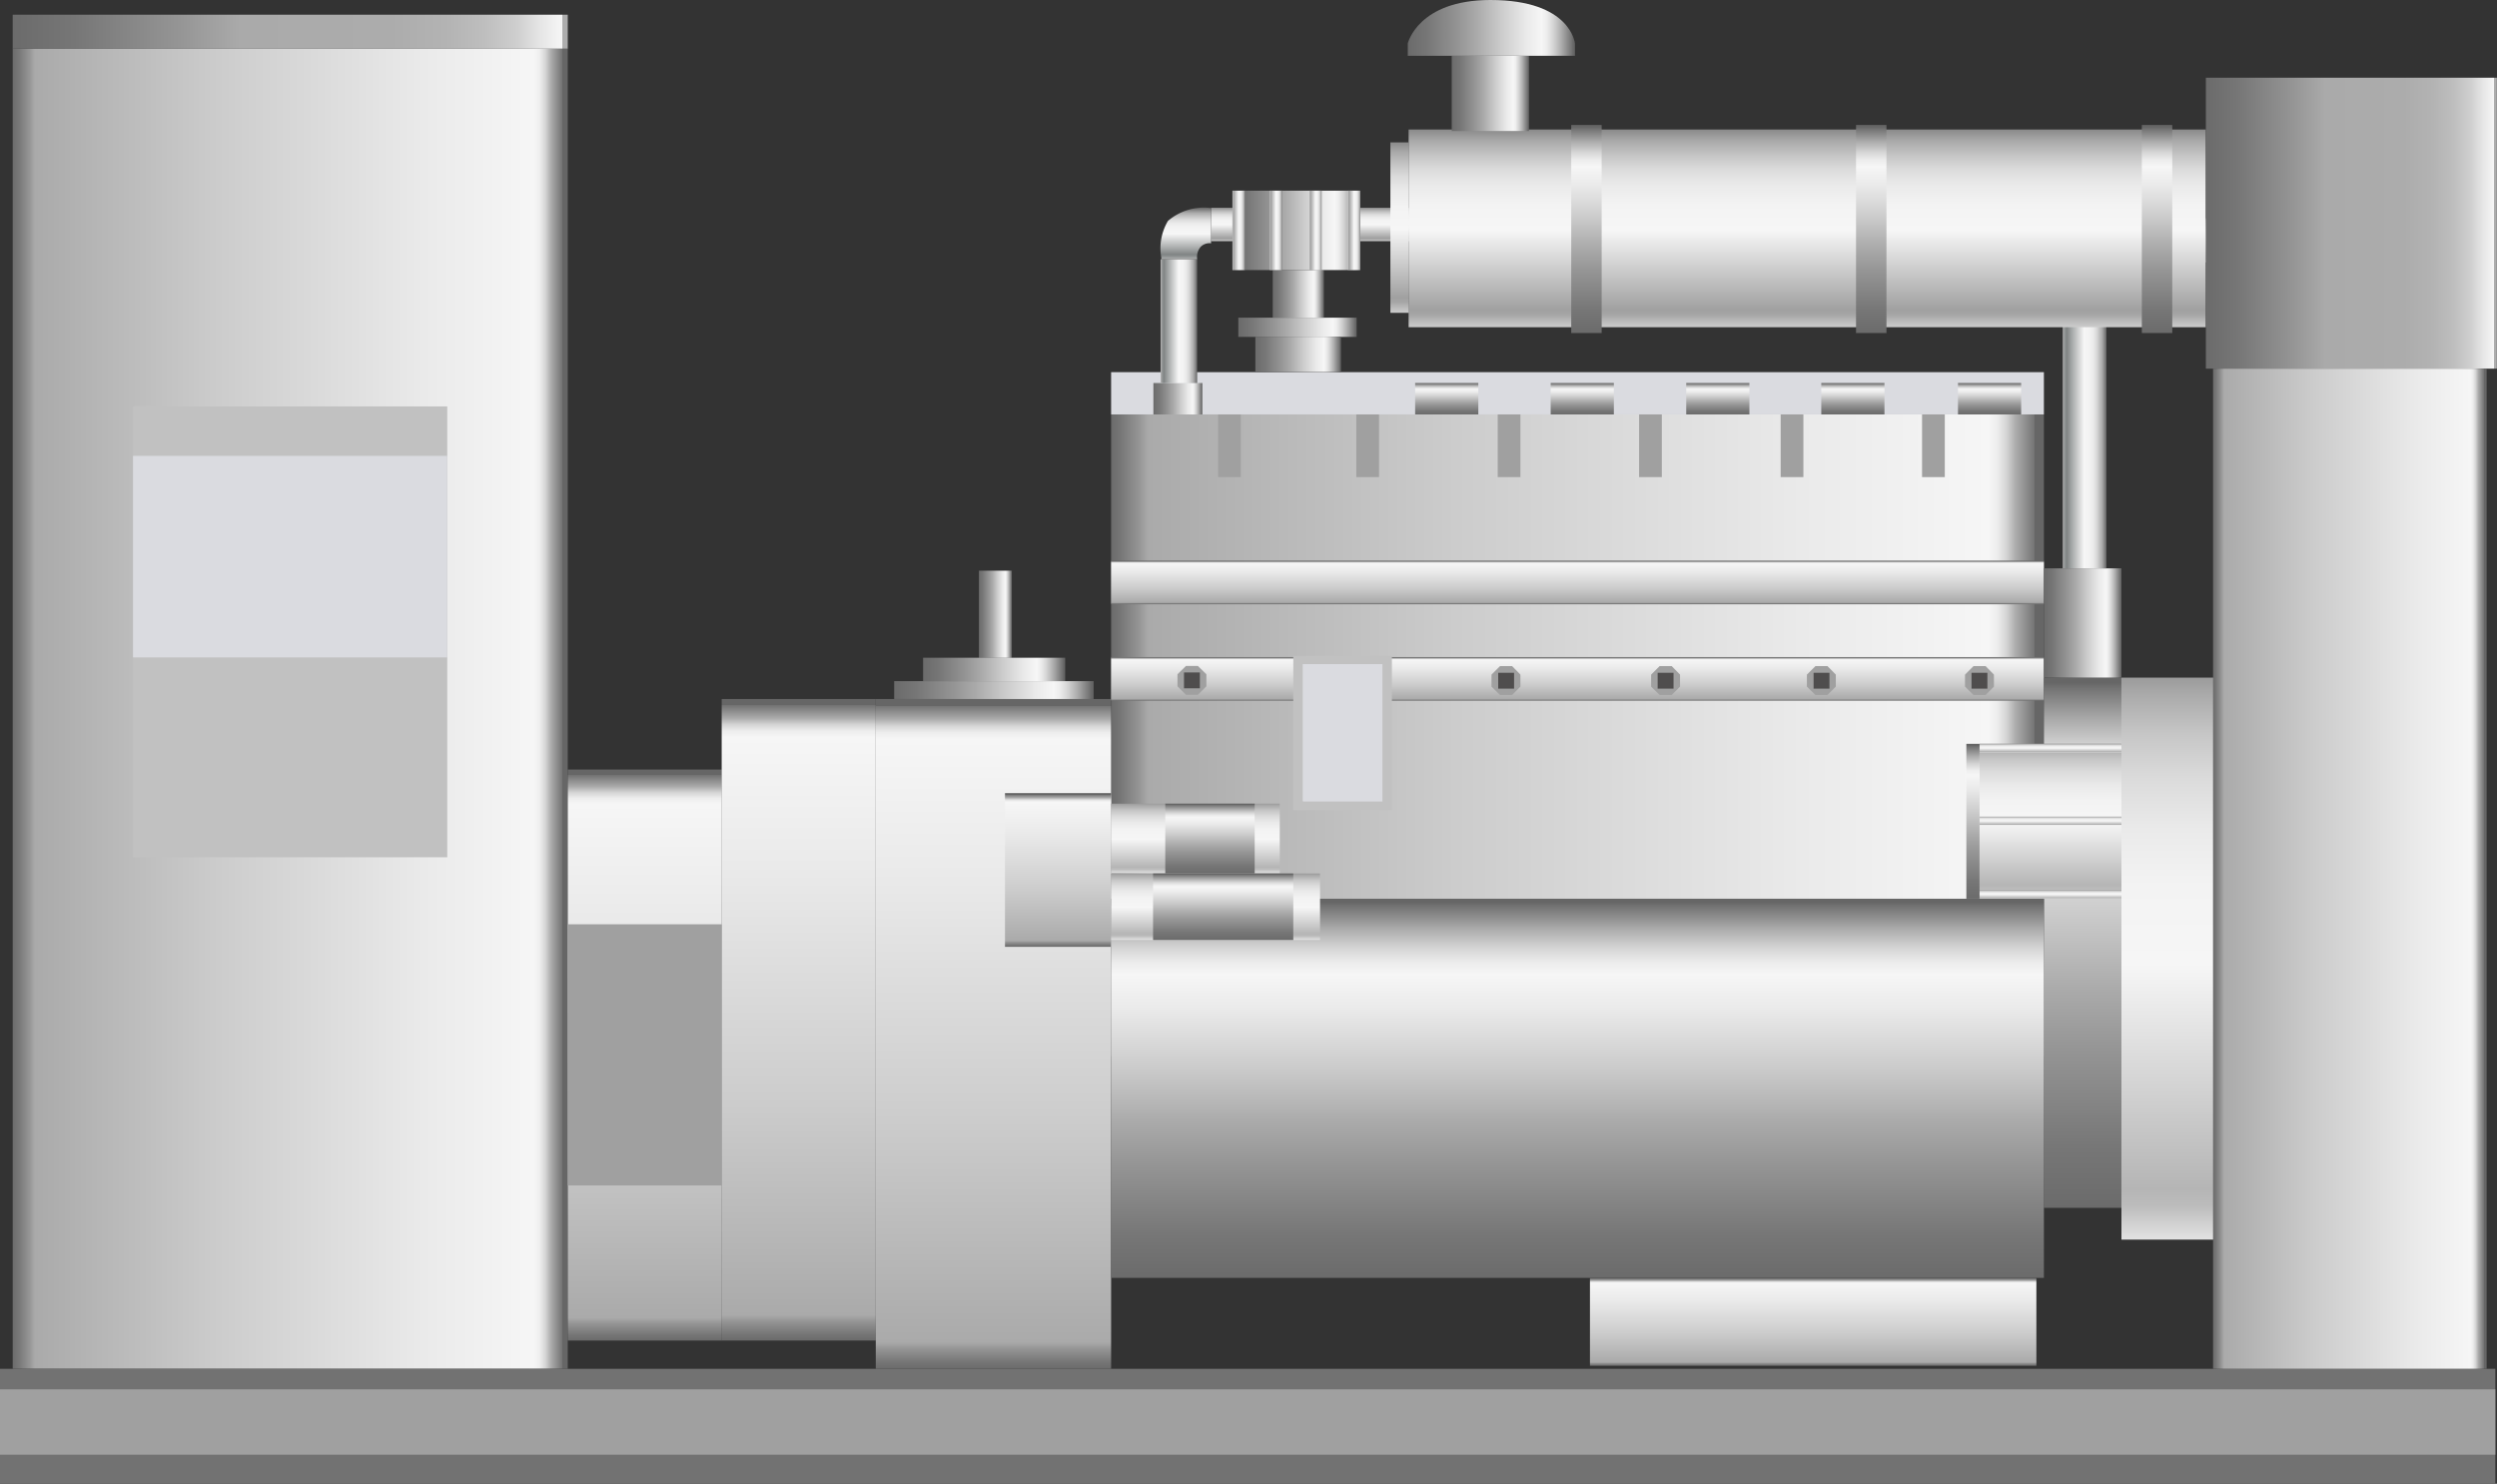 <svg xmlns="http://www.w3.org/2000/svg" xmlns:xlink="http://www.w3.org/1999/xlink" viewBox="0 0 149.4 88.79"><rect x="0" y="0" width="149.4" height="88.79" fill="#333333" stroke="none"/><defs><style>.cls-1{fill:url(#未命名的渐变_74);}.cls-2{fill:url(#未命名的渐变_74-2);}.cls-3{fill:url(#未命名的渐变_74-3);}.cls-4{fill:url(#未命名的渐变_74-4);}.cls-5{fill:#dadbe0;}.cls-6{fill:url(#未命名的渐变_74-5);}.cls-7{fill:#c1c1c1;}.cls-8{fill:url(#未命名的渐变_85);}.cls-9{fill:url(#未命名的渐变_74-6);}.cls-10{fill:url(#未命名的渐变_74-7);}.cls-11{fill:url(#未命名的渐变_74-8);}.cls-12{fill:url(#未命名的渐变_74-9);}.cls-13{fill:url(#未命名的渐变_67);}.cls-14{fill:#a0a0a0;}.cls-15{fill:#727272;}.cls-16{fill:url(#未命名的渐变_105);}.cls-17{fill:url(#未命名的渐变_105-2);}.cls-18{fill:url(#未命名的渐变_67-2);}.cls-19{fill:url(#未命名的渐变_67-3);}.cls-20{fill:url(#未命名的渐变_67-4);}.cls-21{fill:url(#未命名的渐变_67-5);}.cls-22{fill:url(#未命名的渐变_67-6);}.cls-23{fill:url(#未命名的渐变_67-7);}.cls-24{fill:url(#未命名的渐变_67-8);}.cls-25{fill:url(#未命名的渐变_67-9);}.cls-26{fill:url(#未命名的渐变_67-10);}.cls-27{fill:url(#未命名的渐变_67-11);}.cls-28{fill:url(#未命名的渐变_105-3);}.cls-29{fill:url(#未命名的渐变_105-4);}.cls-30{fill:url(#未命名的渐变_105-5);}.cls-31{fill:url(#未命名的渐变_105-6);}.cls-32{fill:url(#未命名的渐变_67-12);}.cls-33{fill:url(#未命名的渐变_105-7);}.cls-34{fill:url(#未命名的渐变_67-13);}.cls-35{fill:url(#未命名的渐变_67-14);}.cls-36{fill:url(#未命名的渐变_67-15);}.cls-37{fill:url(#未命名的渐变_67-16);}.cls-38{fill:url(#未命名的渐变_67-17);}.cls-39{fill:url(#未命名的渐变_67-18);}.cls-40{fill:#4f4d4d;}.cls-41{fill:url(#未命名的渐变_143);}.cls-42{fill:url(#未命名的渐变_143-2);}.cls-43{fill:url(#未命名的渐变_79);}.cls-44{fill:url(#未命名的渐变_79-2);}.cls-45{fill:url(#未命名的渐变_143-3);}.cls-46{fill:url(#未命名的渐变_143-4);}.cls-47{fill:url(#未命名的渐变_67-19);}.cls-48{fill:url(#未命名的渐变_79-3);}.cls-49{fill:url(#未命名的渐变_79-4);}.cls-50{fill:url(#未命名的渐变_79-5);}.cls-51{fill:url(#未命名的渐变_67-20);}.cls-52{fill:url(#未命名的渐变_67-21);}.cls-53{fill:url(#未命名的渐变_67-22);}.cls-54{fill:url(#未命名的渐变_67-23);}.cls-55{fill:url(#未命名的渐变_67-24);}.cls-56{fill:url(#未命名的渐变_85-2);}.cls-57{fill:url(#未命名的渐变_74-10);}.cls-58{fill:url(#未命名的渐变_79-6);}.cls-59{fill:url(#未命名的渐变_79-7);}.cls-60{fill:url(#未命名的渐变_79-8);}</style><linearGradient id="未命名的渐变_74" x1="0.76" y1="42.41" x2="33.97" y2="42.41" gradientUnits="userSpaceOnUse"><stop offset="0" stop-color="#6b6b6b"/><stop offset="0.01" stop-color="#767676"/><stop offset="0.03" stop-color="#959595"/><stop offset="0.04" stop-color="#aaa"/><stop offset="0.37" stop-color="#ccc"/><stop offset="0.74" stop-color="#eaeaea"/><stop offset="0.94" stop-color="#f6f6f6"/><stop offset="0.95" stop-color="#ededed"/><stop offset="0.96" stop-color="#d4d4d4"/><stop offset="0.97" stop-color="#ababab"/><stop offset="0.99" stop-color="#737373"/><stop offset="0.99" stop-color="#666"/></linearGradient><linearGradient id="未命名的渐变_74-2" x1="38.57" y1="80.22" x2="38.57" y2="46.05" xlink:href="#未命名的渐变_74"/><linearGradient id="未命名的渐变_74-3" x1="47.79" y1="80.22" x2="47.79" y2="41.83" xlink:href="#未命名的渐变_74"/><linearGradient id="未命名的渐变_74-4" x1="66.48" y1="43.99" x2="122.29" y2="43.99" xlink:href="#未命名的渐变_74"/><linearGradient id="未命名的渐变_74-5" x1="59.44" y1="81.91" x2="59.44" y2="41.83" xlink:href="#未命名的渐变_74"/><linearGradient id="未命名的渐变_85" x1="0.76" y1="1.89" x2="33.97" y2="1.89" gradientUnits="userSpaceOnUse"><stop offset="0" stop-color="#6b6b6b"/><stop offset="0.11" stop-color="#767676"/><stop offset="0.3" stop-color="#959595"/><stop offset="0.41" stop-color="#aaa"/><stop offset="0.68" stop-color="#acacac"/><stop offset="0.78" stop-color="#b3b3b3"/><stop offset="0.85" stop-color="#bebebe"/><stop offset="0.91" stop-color="#cfcfcf"/><stop offset="0.95" stop-color="#e5e5e5"/><stop offset="0.99" stop-color="#f6f6f6"/><stop offset="0.99" stop-color="#ededed"/><stop offset="0.99" stop-color="#d4d4d4"/><stop offset="0.99" stop-color="#adadad"/></linearGradient><linearGradient id="未命名的渐变_74-6" x1="63.31" y1="56.66" x2="63.31" y2="47.46" xlink:href="#未命名的渐变_74"/><linearGradient id="未命名的渐变_74-7" x1="94.39" y1="41.94" x2="94.39" y2="39.32" xlink:href="#未命名的渐变_74"/><linearGradient id="未命名的渐变_74-8" x1="94.39" y1="36.16" x2="94.39" y2="33.55" xlink:href="#未命名的渐变_74"/><linearGradient id="未命名的渐变_74-9" x1="108.49" y1="81.73" x2="108.49" y2="76.47" xlink:href="#未命名的渐变_74"/><linearGradient id="未命名的渐变_67" x1="124.61" y1="72.29" x2="124.61" y2="40.55" gradientUnits="userSpaceOnUse"><stop offset="0" stop-color="#6b6b6b"/><stop offset="0.11" stop-color="#767676"/><stop offset="0.3" stop-color="#959595"/><stop offset="0.41" stop-color="#aaa"/><stop offset="0.56" stop-color="#ccc"/><stop offset="0.71" stop-color="#eaeaea"/><stop offset="0.8" stop-color="#f6f6f6"/><stop offset="0.83" stop-color="#ededed"/><stop offset="0.87" stop-color="#d4d4d4"/><stop offset="0.92" stop-color="#ababab"/><stop offset="0.98" stop-color="#737373"/><stop offset="0.99" stop-color="#666"/></linearGradient><linearGradient id="未命名的渐变_105" x1="122.68" y1="53.78" x2="122.68" y2="44.51" gradientUnits="userSpaceOnUse"><stop offset="0" stop-color="#e2e2e2"/><stop offset="0.03" stop-color="#d0d0d0"/><stop offset="0.06" stop-color="#bcbcbc"/><stop offset="0.09" stop-color="#b5b5b5"/><stop offset="0.49" stop-color="#f6f6f6"/><stop offset="0.63" stop-color="#f3f3f3"/><stop offset="0.73" stop-color="#eaeaea"/><stop offset="0.82" stop-color="#dbdbdb"/><stop offset="0.9" stop-color="#c6c6c6"/><stop offset="0.97" stop-color="#aaa"/><stop offset="1" stop-color="#9b9b9b"/></linearGradient><linearGradient id="未命名的渐变_105-2" x1="129.68" y1="74.19" x2="129.68" y2="40.55" xlink:href="#未命名的渐变_105"/><linearGradient id="未命名的渐变_67-2" x1="58.57" y1="36.76" x2="60.54" y2="36.76" xlink:href="#未命名的渐变_67"/><linearGradient id="未命名的渐变_67-3" x1="86.55" y1="24.8" x2="86.55" y2="22.92" xlink:href="#未命名的渐变_67"/><linearGradient id="未命名的渐变_67-4" x1="74.09" y1="19.58" x2="81.17" y2="19.58" xlink:href="#未命名的渐变_67"/><linearGradient id="未命名的渐变_67-5" x1="75.11" y1="21.21" x2="80.23" y2="21.21" xlink:href="#未命名的渐变_67"/><linearGradient id="未命名的渐变_67-6" x1="76.15" y1="17.58" x2="79.21" y2="17.58" xlink:href="#未命名的渐变_67"/><linearGradient id="未命名的渐变_67-7" x1="69.01" y1="23.86" x2="71.94" y2="23.86" xlink:href="#未命名的渐变_67"/><linearGradient id="未命名的渐变_67-8" x1="94.67" y1="24.8" x2="94.67" y2="22.92" xlink:href="#未命名的渐变_67"/><linearGradient id="未命名的渐变_67-9" x1="102.78" y1="24.8" x2="102.78" y2="22.92" xlink:href="#未命名的渐变_67"/><linearGradient id="未命名的渐变_67-10" x1="110.86" y1="24.8" x2="110.86" y2="22.92" xlink:href="#未命名的渐变_67"/><linearGradient id="未命名的渐变_67-11" x1="119.04" y1="24.8" x2="119.04" y2="22.92" xlink:href="#未命名的渐变_67"/><linearGradient id="未命名的渐变_105-3" x1="71.53" y1="52.27" x2="71.53" y2="48.09" xlink:href="#未命名的渐变_105"/><linearGradient id="未命名的渐变_105-4" x1="122.68" y1="49.38" x2="122.68" y2="48.87" xlink:href="#未命名的渐变_105"/><linearGradient id="未命名的渐变_105-5" x1="122.68" y1="45.02" x2="122.68" y2="44.51" xlink:href="#未命名的渐变_105"/><linearGradient id="未命名的渐变_105-6" x1="122.68" y1="53.78" x2="122.68" y2="53.27" xlink:href="#未命名的渐变_105"/><linearGradient id="未命名的渐变_67-12" x1="94.39" y1="76.47" x2="94.39" y2="53.78" xlink:href="#未命名的渐变_67"/><linearGradient id="未命名的渐变_105-7" x1="72.73" y1="56.25" x2="72.73" y2="52.27" xlink:href="#未命名的渐变_105"/><linearGradient id="未命名的渐变_67-13" x1="72.39" y1="52.27" x2="72.39" y2="48.09" xlink:href="#未命名的渐变_67"/><linearGradient id="未命名的渐变_67-14" x1="118.04" y1="53.78" x2="118.04" y2="44.51" xlink:href="#未命名的渐变_67"/><linearGradient id="未命名的渐变_67-15" x1="122.29" y1="37.28" x2="126.93" y2="37.28" xlink:href="#未命名的渐变_67"/><linearGradient id="未命名的渐变_67-16" x1="73.18" y1="56.25" x2="73.18" y2="52.27" xlink:href="#未命名的渐变_67"/><linearGradient id="未命名的渐变_67-17" x1="55.23" y1="40.06" x2="63.72" y2="40.06" xlink:href="#未命名的渐变_67"/><linearGradient id="未命名的渐变_67-18" x1="53.5" y1="41.3" x2="65.43" y2="41.3" xlink:href="#未命名的渐变_67"/><linearGradient id="未命名的渐变_143" x1="69.44" y1="19.22" x2="71.63" y2="19.22" gradientUnits="userSpaceOnUse"><stop offset="0" stop-color="#b7b7b7"/><stop offset="0.03" stop-color="#9b9d9d"/><stop offset="0.07" stop-color="#878b8b"/><stop offset="0.09" stop-color="#808484"/><stop offset="0.2" stop-color="#a3a6a6"/><stop offset="0.49" stop-color="#f6f6f6"/><stop offset="0.61" stop-color="#f3f3f3"/><stop offset="0.7" stop-color="#eaeaea"/><stop offset="0.77" stop-color="#dbdbdb"/><stop offset="0.83" stop-color="#c5c5c5"/><stop offset="0.9" stop-color="#aaa"/><stop offset="0.95" stop-color="#888"/><stop offset="1" stop-color="#666"/></linearGradient><linearGradient id="未命名的渐变_143-2" x1="123.42" y1="25.44" x2="126.03" y2="25.44" xlink:href="#未命名的渐变_143"/><linearGradient id="未命名的渐变_79" x1="-477.15" y1="-1003.97" x2="-476.1" y2="-1003.97" gradientTransform="matrix(0, -1.9, -1, 0, -907.79, -892.15)" gradientUnits="userSpaceOnUse"><stop offset="0" stop-color="#ccc"/><stop offset="0.03" stop-color="#bbb"/><stop offset="0.06" stop-color="#a7a7a7"/><stop offset="0.09" stop-color="#a0a0a0"/><stop offset="0.1" stop-color="#a3a3a3"/><stop offset="0.49" stop-color="#f6f6f6"/><stop offset="0.62" stop-color="#f3f3f3"/><stop offset="0.72" stop-color="#eaeaea"/><stop offset="0.8" stop-color="#dbdbdb"/><stop offset="0.87" stop-color="#c5c5c5"/><stop offset="0.94" stop-color="#aaa"/><stop offset="1" stop-color="#898989"/></linearGradient><linearGradient id="未命名的渐变_79-2" x1="-477.81" y1="-1037.31" x2="-476.43" y2="-1037.31" xlink:href="#未命名的渐变_79"/><linearGradient id="未命名的渐变_143-3" x1="70.95" y1="15.51" x2="70.95" y2="12.43" xlink:href="#未命名的渐变_143"/><linearGradient id="未命名的渐变_143-4" x1="125.2" y1="16.86" x2="125.2" y2="13.07" xlink:href="#未命名的渐变_143"/><linearGradient id="未命名的渐变_67-19" x1="73.74" y1="13.79" x2="81.39" y2="13.79" xlink:href="#未命名的渐变_67"/><linearGradient id="未命名的渐变_79-3" x1="73.74" y1="13.79" x2="74.48" y2="13.79" gradientTransform="matrix(1, 0, 0, 1, 0, 0)" xlink:href="#未命名的渐变_79"/><linearGradient id="未命名的渐变_79-4" x1="108.13" y1="19.58" x2="108.13" y2="7.75" gradientTransform="matrix(1, 0, 0, 1, 0, 0)" xlink:href="#未命名的渐变_79"/><linearGradient id="未命名的渐变_79-5" x1="83.73" y1="18.72" x2="83.73" y2="8.52" gradientTransform="matrix(1, 0, 0, 1, 0, 0)" xlink:href="#未命名的渐变_79"/><linearGradient id="未命名的渐变_67-20" x1="94.92" y1="19.93" x2="94.92" y2="7.48" xlink:href="#未命名的渐变_67"/><linearGradient id="未命名的渐变_67-21" x1="86.86" y1="5.59" x2="91.48" y2="5.59" xlink:href="#未命名的渐变_67"/><linearGradient id="未命名的渐变_67-22" x1="84.28" y1="1.67" x2="94.23" y2="1.67" xlink:href="#未命名的渐变_67"/><linearGradient id="未命名的渐变_67-23" x1="111.96" y1="19.93" x2="111.96" y2="7.48" xlink:href="#未命名的渐变_67"/><linearGradient id="未命名的渐变_67-24" x1="129.06" y1="19.93" x2="129.06" y2="7.48" xlink:href="#未命名的渐变_67"/><linearGradient id="未命名的渐变_85-2" x1="131.98" y1="13.36" x2="149.4" y2="13.36" xlink:href="#未命名的渐变_85"/><linearGradient id="未命名的渐变_74-10" x1="132.41" y1="51.99" x2="148.78" y2="51.99" xlink:href="#未命名的渐变_74"/><linearGradient id="未命名的渐变_79-6" x1="75.98" y1="13.79" x2="76.71" y2="13.79" gradientTransform="matrix(1, 0, 0, 1, 0, 0)" xlink:href="#未命名的渐变_79"/><linearGradient id="未命名的渐变_79-7" x1="78.34" y1="13.79" x2="79.08" y2="13.79" gradientTransform="matrix(1, 0, 0, 1, 0, 0)" xlink:href="#未命名的渐变_79"/><linearGradient id="未命名的渐变_79-8" x1="80.65" y1="13.79" x2="81.39" y2="13.79" gradientTransform="matrix(1, 0, 0, 1, 0, 0)" xlink:href="#未命名的渐变_79"/></defs><title>Cogeneration Unit（热电联产机组）</title><g id="图层_2" data-name="图层 2"><g id="图层_59" data-name="图层 59"><g id="Cogeneration_Unit_热电联产机组_" data-name="Cogeneration Unit（热电联产机组）"><rect class="cls-1" x="0.76" y="2.9" width="33.21" height="79.01"/><rect class="cls-2" x="33.97" y="46.05" width="9.22" height="34.17"/><rect class="cls-3" x="43.18" y="41.83" width="9.22" height="38.39"/><rect class="cls-4" x="66.48" y="24.8" width="55.81" height="38.39"/><rect class="cls-5" x="66.48" y="22.27" width="55.81" height="2.53"/><rect class="cls-6" x="52.4" y="41.83" width="14.08" height="40.08"/><rect class="cls-7" x="7.96" y="24.32" width="18.8" height="26.98"/><rect class="cls-8" x="0.76" y="0.88" width="33.21" height="2.03"/><rect class="cls-5" x="7.96" y="27.28" width="18.8" height="12.06"/><rect class="cls-9" x="60.13" y="47.46" width="6.35" height="9.2"/><rect class="cls-10" x="66.48" y="39.32" width="55.81" height="2.61"/><rect class="cls-11" x="66.48" y="33.55" width="55.81" height="2.61"/><rect class="cls-12" x="95.13" y="76.47" width="26.71" height="5.26"/><rect class="cls-13" x="122.29" y="40.55" width="4.64" height="31.73"/><rect class="cls-14" x="33.97" y="55.31" width="9.22" height="15.63"/><rect class="cls-15" y="81.91" width="149.3" height="6.88"/><rect class="cls-14" y="83.14" width="149.3" height="3.91"/><rect class="cls-16" x="118.44" y="44.51" width="8.49" height="9.27"/><rect class="cls-17" x="126.93" y="40.55" width="5.5" height="33.63"/><rect class="cls-18" x="58.57" y="34.15" width="1.97" height="5.22"/><rect class="cls-19" x="84.67" y="22.92" width="3.78" height="1.88"/><rect class="cls-20" x="74.09" y="19.01" width="7.08" height="1.15"/><rect class="cls-21" x="75.11" y="20.15" width="5.12" height="2.11"/><rect class="cls-22" x="76.15" y="16.16" width="3.06" height="2.85"/><rect class="cls-23" x="69.01" y="22.92" width="2.93" height="1.88"/><rect class="cls-24" x="92.78" y="22.92" width="3.78" height="1.88"/><rect class="cls-25" x="100.89" y="22.92" width="3.78" height="1.88"/><rect class="cls-26" x="108.97" y="22.92" width="3.78" height="1.88"/><rect class="cls-27" x="117.15" y="22.92" width="3.78" height="1.88"/><rect class="cls-7" x="77.38" y="39.25" width="5.9" height="9.23"/><rect class="cls-28" x="66.48" y="48.09" width="10.09" height="4.18"/><rect class="cls-5" x="77.96" y="39.74" width="4.75" height="8.21"/><rect class="cls-5" x="77.96" y="39.74" width="4.75" height="8.21"/><rect class="cls-14" x="72.88" y="24.8" width="1.36" height="3.75"/><rect class="cls-14" x="81.15" y="24.8" width="1.36" height="3.75"/><rect class="cls-14" x="89.61" y="24.8" width="1.36" height="3.75"/><rect class="cls-14" x="98.07" y="24.8" width="1.36" height="3.75"/><rect class="cls-14" x="106.54" y="24.8" width="1.36" height="3.75"/><rect class="cls-14" x="115" y="24.8" width="1.36" height="3.75"/><rect class="cls-29" x="118.44" y="48.87" width="8.49" height="0.51"/><rect class="cls-30" x="118.44" y="44.51" width="8.49" height="0.51"/><rect class="cls-31" x="118.44" y="53.27" width="8.49" height="0.51"/><rect class="cls-32" x="66.48" y="53.78" width="55.81" height="22.69"/><rect class="cls-33" x="66.48" y="52.27" width="12.5" height="3.98"/><rect class="cls-34" x="69.72" y="48.09" width="5.35" height="4.18"/><rect class="cls-35" x="117.65" y="44.51" width="0.79" height="9.27"/><rect class="cls-36" x="122.29" y="34.01" width="4.64" height="6.54"/><rect class="cls-37" x="68.99" y="52.27" width="8.39" height="3.98"/><rect class="cls-38" x="55.23" y="39.36" width="8.5" height="1.4"/><rect class="cls-39" x="53.5" y="40.76" width="11.93" height="1.07"/><polygon class="cls-14" points="71.67 39.85 70.96 39.85 70.45 40.35 70.45 41.07 70.96 41.58 71.67 41.58 72.18 41.07 72.18 40.35 71.67 39.85"/><rect class="cls-40" x="70.84" y="40.24" width="0.95" height="0.95"/><polygon class="cls-14" points="90.47 39.86 89.75 39.86 89.24 40.37 89.24 41.09 89.75 41.59 90.47 41.59 90.97 41.09 90.97 40.37 90.47 39.86"/><rect class="cls-40" x="89.64" y="40.26" width="0.95" height="0.95"/><polygon class="cls-14" points="100.02 39.86 99.3 39.86 98.79 40.37 98.79 41.09 99.3 41.59 100.02 41.59 100.52 41.09 100.52 40.37 100.02 39.86"/><rect class="cls-40" x="99.18" y="40.26" width="0.95" height="0.95"/><polygon class="cls-14" points="109.34 39.86 108.62 39.86 108.11 40.37 108.11 41.09 108.62 41.59 109.34 41.59 109.84 41.09 109.84 40.37 109.34 39.86"/><rect class="cls-40" x="108.51" y="40.26" width="0.95" height="0.95"/><polygon class="cls-14" points="118.8 39.86 118.08 39.86 117.57 40.37 117.57 41.09 118.08 41.59 118.8 41.59 119.3 41.09 119.3 40.37 118.8 39.86"/><rect class="cls-40" x="117.96" y="40.26" width="0.95" height="0.95"/><rect class="cls-41" x="69.44" y="15.51" width="2.19" height="7.41"/><rect class="cls-42" x="123.42" y="16.86" width="2.61" height="17.15"/><rect class="cls-43" x="72.46" y="12.43" width="47.43" height="2"/><rect class="cls-44" x="127.06" y="13.07" width="4.93" height="2.63"/><path class="cls-45" d="M72.46,14.56V12.45a3.3,3.3,0,0,0-2.58.77,3.21,3.21,0,0,0-.38,2.29h2.13a.93.93,0,0,1,.21-.74A.74.74,0,0,1,72.46,14.56Z"/><path class="cls-46" d="M127.06,15.69v-2.6s-2.15-.26-3.19.95c-.81.94-.46,2.82-.46,2.82H126a1.2,1.2,0,0,1,.26-.92A.91.91,0,0,1,127.06,15.69Z"/><rect class="cls-47" x="73.74" y="11.41" width="7.65" height="4.75"/><rect class="cls-48" x="73.74" y="11.41" width="0.74" height="4.75"/><rect class="cls-49" x="84.28" y="7.75" width="47.7" height="11.83"/><rect class="cls-50" x="83.19" y="8.52" width="1.1" height="10.2"/><rect class="cls-51" x="94.01" y="7.48" width="1.82" height="12.45"/><rect class="cls-52" x="86.86" y="3.34" width="4.62" height="4.5"/><path class="cls-53" d="M94.23,3.34h-10V2.6S84.84,0,89.17,0C94,0,94.23,2.6,94.23,2.6Z"/><rect class="cls-54" x="111.05" y="7.48" width="1.82" height="12.45"/><rect class="cls-55" x="128.15" y="7.48" width="1.82" height="12.45"/><rect class="cls-56" x="131.98" y="4.65" width="17.41" height="17.41"/><rect class="cls-57" x="132.41" y="22.06" width="16.37" height="59.85"/><rect class="cls-58" x="75.98" y="11.41" width="0.74" height="4.75"/><rect class="cls-59" x="78.34" y="11.41" width="0.74" height="4.75"/><rect class="cls-60" x="80.65" y="11.41" width="0.74" height="4.75"/></g></g></g></svg>